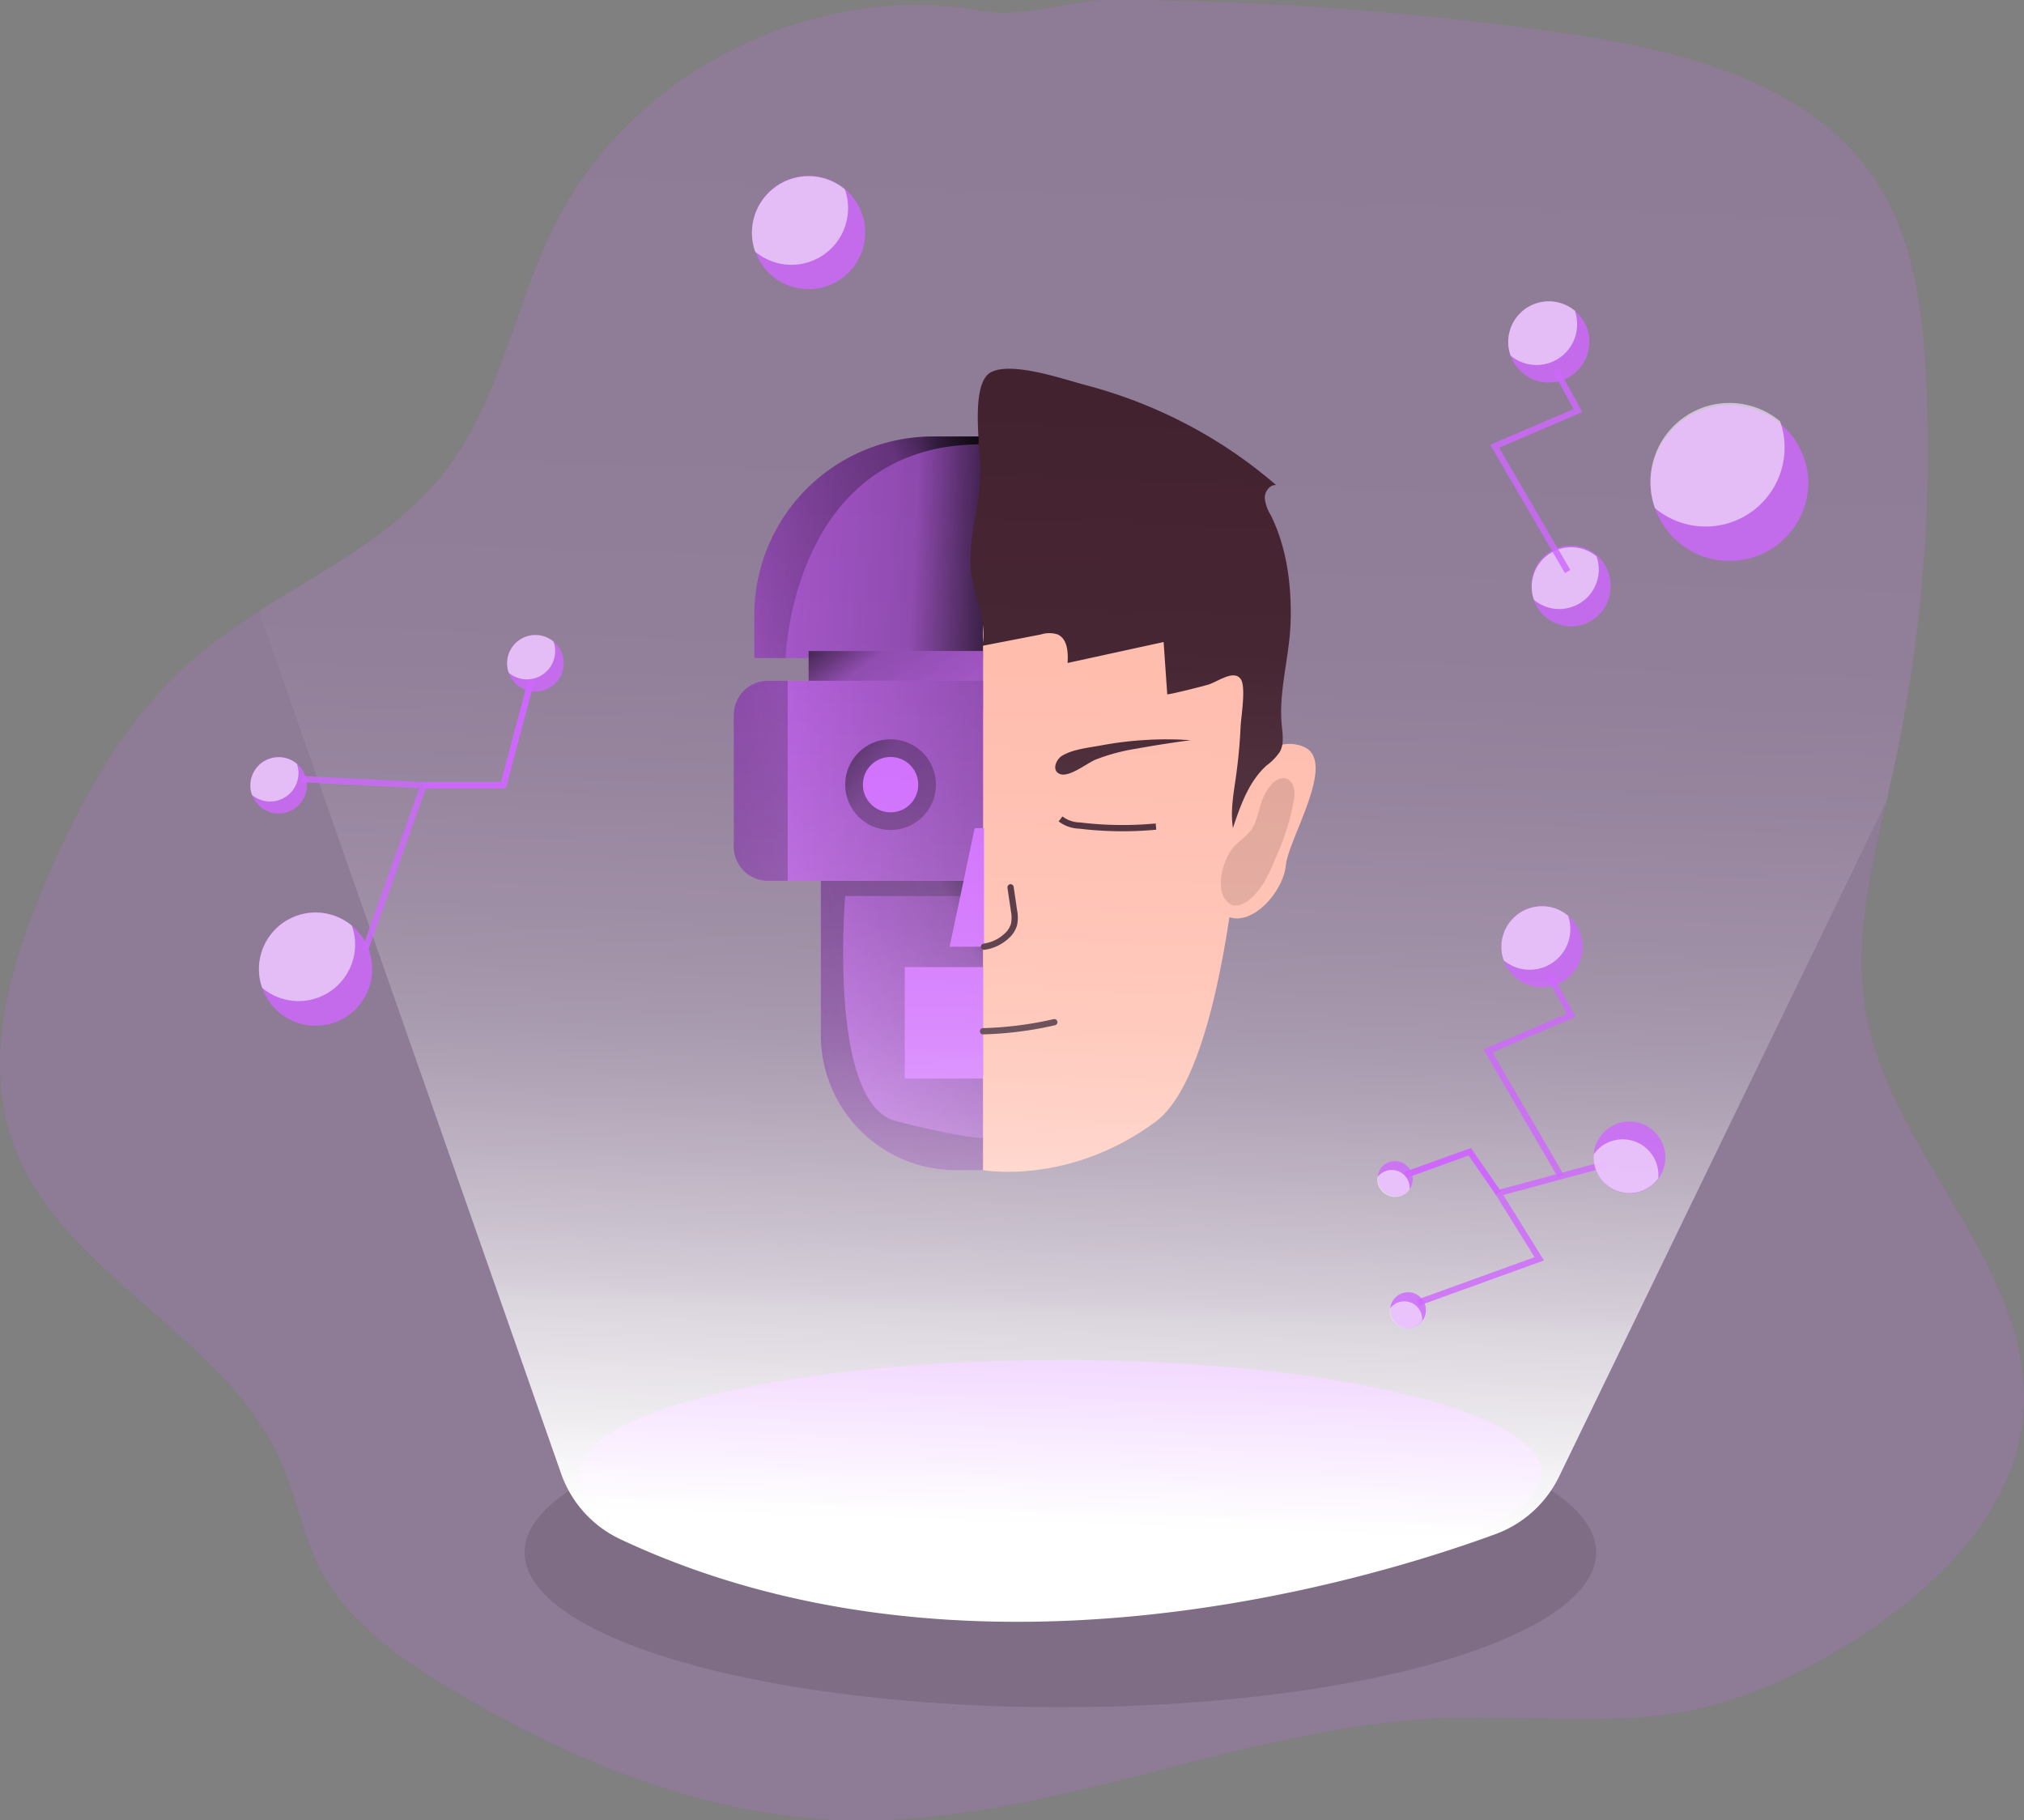 <svg id="Layer_1" data-name="Layer 1" xmlns="http://www.w3.org/2000/svg" xmlns:xlink="http://www.w3.org/1999/xlink" viewBox="0 0 323.86 291.24"><rect x="0" y="0" width="323.86" height="291.24" fill="#808080" stroke="none"/><defs><linearGradient id="linear-gradient" x1="213.74" y1="162.74" x2="152.21" y2="191.5" gradientUnits="userSpaceOnUse"><stop offset="0.01"/><stop offset="0.13" stop-opacity="0.69"/><stop offset="0.25" stop-opacity="0.32"/><stop offset="1" stop-opacity="0"/></linearGradient><linearGradient id="linear-gradient-2" x1="207.89" y1="100.72" x2="122.88" y2="96.49" xlink:href="#linear-gradient"/><linearGradient id="linear-gradient-3" x1="131.65" y1="93.23" x2="166.75" y2="140.38" xlink:href="#linear-gradient"/><linearGradient id="linear-gradient-4" x1="218.93" y1="135.63" x2="140.91" y2="138.81" xlink:href="#linear-gradient"/><linearGradient id="linear-gradient-5" x1="121.26" y1="112.25" x2="196.75" y2="159.51" xlink:href="#linear-gradient"/><linearGradient id="linear-gradient-6" x1="205.13" y1="85.58" x2="134.46" y2="118.6" xlink:href="#linear-gradient"/><linearGradient id="linear-gradient-7" x1="144.59" y1="140.66" x2="192.17" y2="132.41" xlink:href="#linear-gradient"/><linearGradient id="linear-gradient-8" x1="147.81" y1="182.74" x2="245.9" y2="165.73" xlink:href="#linear-gradient"/><linearGradient id="linear-gradient-9" x1="210.05" y1="258.91" x2="218.89" y2="-12.56" gradientUnits="userSpaceOnUse"><stop offset="0.01" stop-color="#fff"/><stop offset="0.13" stop-color="#fff" stop-opacity="0.69"/><stop offset="0.15" stop-color="#fff" stop-opacity="0.61"/><stop offset="0.2" stop-color="#fff" stop-opacity="0.47"/><stop offset="0.25" stop-color="#fff" stop-opacity="0.34"/><stop offset="0.3" stop-color="#fff" stop-opacity="0.23"/><stop offset="0.36" stop-color="#fff" stop-opacity="0.15"/><stop offset="0.44" stop-color="#fff" stop-opacity="0.08"/><stop offset="0.52" stop-color="#fff" stop-opacity="0.03"/><stop offset="0.65" stop-color="#fff" stop-opacity="0.01"/><stop offset="1" stop-color="#fff" stop-opacity="0"/></linearGradient></defs><title>2</title><path d="M364,239c-1.45,15.09-13.53,27-26.26,35.22-8,5.19-16.75,9.55-26.1,11.56-13.18,2.82-26.86.84-40.33,1.38-32.88,1.32-64.19,17.63-97.07,16.31-22.15-.9-43.28-9.82-62.26-21.27-8.07-4.87-16.18-10.57-20.49-19-2.71-5.28-3.72-11.27-6.07-16.72-9.08-21-36.17-30.48-43.33-52.2-4.33-13.13-.13-27.49,5.24-40.23,5.72-13.6,13-26.93,24.21-36.55a88.18,88.18,0,0,1,10.19-7.42c10.56-6.78,22-12.43,29.67-22.25,9.06-11.6,11.26-27.06,18-40.17C141.7,23.59,170.62,9.25,197.24,14c6.62,1.18,13.41-1.48,20.13-1.75a525.28,525.28,0,0,1,72.74,5.26c19.19,2.73,40.38,7.93,50.73,24.31,5.7,9,7.09,20.06,7.63,30.72a238.86,238.86,0,0,1-5.27,63.21c-.33,1.53-.68,3.06-1,4.59-2.6,11.26-5.35,22.71-3.33,34C343,197.43,366.24,215.63,364,239Z" transform="translate(-40.3 -12.27)" fill="#ce68fd" opacity="0.18" style="isolation:isolate"/><ellipse cx="169.67" cy="248.4" rx="85.73" ry="24.77" fill="#282328" opacity="0.16"/><path d="M197.59,199.5h-4.34a21.61,21.61,0,0,1-21.62-21.61V153.21h31.88Z" transform="translate(-40.3 -12.27)" fill="#ce68fd"/><path d="M203.52,153.21l-5.93,46.29h-4.34a21.61,21.61,0,0,1-21.61-21.62V153.21Z" transform="translate(-40.3 -12.27)" fill="url(#linear-gradient)"/><path d="M149.3,69.84h29.53a0,0,0,0,1,0,0v35.45a0,0,0,0,1,0,0H120.71a0,0,0,0,1,0,0V98.43A28.59,28.59,0,0,1,149.3,69.84Z" fill="#ce68fd"/><path d="M219.13,82.11v35.45H161V110.7A28.59,28.59,0,0,1,189.6,82.11Z" transform="translate(-40.3 -12.27)" fill="url(#linear-gradient-2)"/><path d="M238.13,136.23s5.73-6.85,10.91-4.4-2.59,14.64-3,18.92-5.65,10.2-9.67,8S238.13,136.23,238.13,136.23Z" transform="translate(-40.3 -12.27)" fill="#ffbbab"/><path d="M240.28,120.34s-1.16,61.17-15.09,71.43-27.6,7.73-27.6,7.73V102S234.42,100.8,240.28,120.34Z" transform="translate(-40.3 -12.27)" fill="#ffbbab"/><path d="M244.5,89.89c-1-.1-1.81,1-1.83,2a6.43,6.43,0,0,0,1,2.87c2.58,5.29,3.31,11.24,3.14,17.06-.16,5.38-1.91,11-1.43,16.32.13,1.49.43,3.09-.28,4.41a9,9,0,0,1-2.14,2.21c-2.85,2.57-4.17,6.39-5.38,10-.42-2.69.09-5.43.47-8.12s.64-5.41.76-8.12c.07-1.52.91-6.42,0-7.62-1.1-1.48-3.52.36-5.12.9-.54.18-6.6,1.72-6.62,1.55l-.58-8.35-15.36,3.35c.09-1.71,0-3.83-1.59-4.56a4.37,4.37,0,0,0-2.68,0l-9.44,1.83c1.08-3.18-1.51-8.69-1.75-12-.45-6.18,1.57-10.31,1.49-16.5,0-3.29-1.67-13.61,1.76-15.32S210.6,73,214.06,73.9a76.82,76.82,0,0,1,15.23,5.79A75.2,75.2,0,0,1,244.5,89.89Z" transform="translate(-40.3 -12.27)" fill="#42202e"/><rect x="129.38" y="104.17" width="27.91" height="9.53" fill="#ce68fd"/><rect x="129.38" y="104.17" width="27.91" height="9.53" fill="url(#linear-gradient-3)"/><path d="M122.88,108.93h34.41a0,0,0,0,1,0,0v32a0,0,0,0,1,0,0H122.88a5.47,5.47,0,0,1-5.47-5.47V114.4A5.47,5.47,0,0,1,122.88,108.93Z" fill="#ce68fd"/><path d="M197.59,121.2v32H163.18a5.47,5.47,0,0,1-5.47-5.48V126.67a5.47,5.47,0,0,1,5.47-5.47Z" transform="translate(-40.3 -12.27)" fill="url(#linear-gradient-4)"/><polygon points="157.45 151.48 151.95 151.48 155.96 132.51 157.45 132.51 157.45 151.48" fill="#ce68fd"/><rect x="144.77" y="154.74" width="12.52" height="17.84" fill="#ce68fd"/><path d="M210,143.3a5.12,5.12,0,0,0,3,1.06,57.2,57.2,0,0,0,12.27.17" transform="translate(-40.3 -12.27)" fill="none" stroke="#42202e" stroke-miterlimit="10"/><path d="M230.79,130.71c-2.86.38-5.72.82-8.56,1.34a30.93,30.93,0,0,0-6.71,1.8c-1.32.57-4.15,2.84-5.61,2.27s-.55-2.49.46-3c1.77-1,4.28-1.23,6.23-1.6a56.39,56.39,0,0,1,6.6-.82A53.4,53.4,0,0,1,230.79,130.71Z" transform="translate(-40.3 -12.27)" fill="#42202e"/><path d="M197.59,177.28A57.77,57.77,0,0,0,209,175.83" transform="translate(-40.3 -12.27)" fill="none" stroke="#42202e" stroke-linecap="round" stroke-linejoin="round"/><path d="M202,154.25l.55,3.73a5.59,5.59,0,0,1,0,2.23,4,4,0,0,1-1.22,1.86,6.63,6.63,0,0,1-3.57,1.68" transform="translate(-40.3 -12.27)" fill="none" stroke="#42202e" stroke-linecap="round" stroke-linejoin="round"/><circle cx="142.5" cy="125.55" r="7.26" fill="url(#linear-gradient-5)"/><circle cx="142.5" cy="125.55" r="4.43" fill="#ce68fd"/><path d="M196.89,82.11v1.26C167,83.7,166,117.56,166,117.56h-5V110.7A28.59,28.59,0,0,1,189.6,82.11Z" transform="translate(-40.3 -12.27)" fill="url(#linear-gradient-6)"/><path d="M166.34,121.2v32h-3.16a5.47,5.47,0,0,1-5.47-5.48V126.67a5.47,5.47,0,0,1,5.47-5.47Z" transform="translate(-40.3 -12.27)" fill="url(#linear-gradient-7)"/><path d="M197.59,194.34v5.16h-4.34a21.61,21.61,0,0,1-21.61-21.62V153.21h22.84l-.51,2.43H175.54s-2.84,33.17,8.1,36S197.59,194.34,197.59,194.34Z" transform="translate(-40.3 -12.27)" fill="url(#linear-gradient-8)"/><path d="M243.77,137.79a2.51,2.51,0,0,1,2.14-1,1.89,1.89,0,0,1,1.37,1.35,4.64,4.64,0,0,1,.07,2,37.16,37.16,0,0,1-2.76,9c-1.08,2.65-2.24,5.43-4.5,7.19-.86.66-2.08,1.15-3,.56-2.76-1.8-1.06-7.41.76-9.26,1.31-1.32,2.56-1.91,3.27-3.72C242,141.66,242.05,139.65,243.77,137.79Z" transform="translate(-40.3 -12.27)" fill="#e0a194"/><ellipse cx="169.67" cy="235.78" rx="77.07" ry="18.18" fill="#ce68fd"/><path d="M343.2,135.77c-.33,1.53-.68,3.06-1,4.59L289.78,248.51a18.33,18.33,0,0,1-10.2,9.24c-20.94,7.67-84.63,26.87-140.06.79A18.3,18.3,0,0,1,130.06,248L81.73,110.08c10.56-6.78,22-12.43,29.67-22.25,9.06-11.6,11.26-27.06,18-40.17C141.7,23.59,170.62,9.25,197.24,14c6.62,1.18,13.41-1.48,20.13-1.75a525.28,525.28,0,0,1,72.74,5.26c19.19,2.73,40.38,7.93,50.73,24.31,5.7,9,7.09,20.06,7.63,30.72A238.86,238.86,0,0,1,343.2,135.77Z" transform="translate(-40.3 -12.27)" fill="url(#linear-gradient-9)"/><path d="M329.66,89.37a12.63,12.63,0,0,1-24.55,4.2,12.48,12.48,0,0,1-.72-4.2,12.64,12.64,0,0,1,25.27,0Z" transform="translate(-40.3 -12.27)" fill="#ce68fd" opacity="0.82" style="isolation:isolate"/><path d="M325.85,83.89a12.63,12.63,0,0,1-20.74,9.68,12.48,12.48,0,0,1-.72-4.2,12.64,12.64,0,0,1,20.74-9.69A12.49,12.49,0,0,1,325.85,83.89Z" transform="translate(-40.3 -12.27)" fill="#fff" opacity="0.55" style="isolation:isolate"/><path d="M298,106.15a6.31,6.31,0,0,1-12.27,2.1,6.14,6.14,0,0,1-.36-2.1,6.32,6.32,0,1,1,12.63,0Z" transform="translate(-40.3 -12.27)" fill="#ce68fd" opacity="0.82" style="isolation:isolate"/><path d="M296.12,103.41a6.32,6.32,0,0,1-10.37,4.84,6.14,6.14,0,0,1-.36-2.1,6.32,6.32,0,0,1,10.37-4.85A6.4,6.4,0,0,1,296.12,103.41Z" transform="translate(-40.3 -12.27)" fill="#fff" opacity="0.55" style="isolation:isolate"/><path d="M178.74,49.52a9.06,9.06,0,1,1-3.25-7A9.06,9.06,0,0,1,178.74,49.52Z" transform="translate(-40.3 -12.27)" fill="#ce68fd" opacity="0.82" style="isolation:isolate"/><path d="M176,45.59a9.06,9.06,0,0,1-14.87,6.94,9.07,9.07,0,0,1,8.55-12.07,9,9,0,0,1,5.81,2.11A8.87,8.87,0,0,1,176,45.59Z" transform="translate(-40.3 -12.27)" fill="#fff" opacity="0.55" style="isolation:isolate"/><path d="M293.53,163.75a6.5,6.5,0,1,1-6.49-6.5,6.51,6.51,0,0,1,6.49,6.5Z" transform="translate(-40.3 -12.27)" fill="#ce68fd" opacity="0.82" style="isolation:isolate"/><path d="M291.57,160.93a6.5,6.5,0,0,1-10.66,5,6.5,6.5,0,0,1,6.13-8.66,6.4,6.4,0,0,1,4.16,1.52A6.17,6.17,0,0,1,291.57,160.93Z" transform="translate(-40.3 -12.27)" fill="#fff" opacity="0.55" style="isolation:isolate"/><path d="M99.85,167.32a9.05,9.05,0,0,1-17.6,3,8.81,8.81,0,0,1-.52-3,9.06,9.06,0,0,1,18.12,0Z" transform="translate(-40.3 -12.27)" fill="#ce68fd" opacity="0.82" style="isolation:isolate"/><path d="M97.12,163.39a9.05,9.05,0,0,1-9.06,9.06,9,9,0,0,1-5.81-2.12,8.81,8.81,0,0,1-.52-3,9.07,9.07,0,0,1,14.87-6.95A8.91,8.91,0,0,1,97.12,163.39Z" transform="translate(-40.3 -12.27)" fill="#fff" opacity="0.55" style="isolation:isolate"/><path d="M89.42,137.91a4.53,4.53,0,0,1-8.8,1.51,4.48,4.48,0,0,1-.26-1.51,4.53,4.53,0,0,1,9.06,0Z" transform="translate(-40.3 -12.27)" fill="#ce68fd" opacity="0.82" style="isolation:isolate"/><path d="M88.06,136a4.54,4.54,0,0,1-7.44,3.47,4.48,4.48,0,0,1-.26-1.51,4.53,4.53,0,0,1,7.44-3.47A4.44,4.44,0,0,1,88.06,136Z" transform="translate(-40.3 -12.27)" fill="#fff" opacity="0.55" style="isolation:isolate"/><path d="M130.5,118.4a4.53,4.53,0,0,1-8.8,1.51,4.44,4.44,0,0,1-.26-1.51,4.53,4.53,0,0,1,4.53-4.52,4.53,4.53,0,0,1,4.53,4.52Z" transform="translate(-40.3 -12.27)" fill="#ce68fd" opacity="0.82" style="isolation:isolate"/><path d="M129.13,116.44a4.52,4.52,0,0,1-7.43,3.47,4.44,4.44,0,0,1-.26-1.51,4.53,4.53,0,0,1,4.53-4.52,4.46,4.46,0,0,1,2.9,1.05A4.44,4.44,0,0,1,129.13,116.44Z" transform="translate(-40.3 -12.27)" fill="#fff" opacity="0.55" style="isolation:isolate"/><g opacity="0.82" style="isolation:isolate"><polygon points="58.83 152.31 57.88 151.97 67.09 126.11 48.18 125.16 48.23 124.16 68.49 125.18 58.83 152.31" fill="#ce68fd"/></g><polygon points="80.94 126.14 67.79 126.14 67.79 125.14 80.17 125.14 84.51 108.8 85.48 109.06 80.94 126.14" fill="#ce68fd"/><path d="M263.9,219.6a2.86,2.86,0,0,1,4,4,2.63,2.63,0,0,1-.69.68,2.86,2.86,0,0,1-3.26-4.7Z" transform="translate(-40.3 -12.27)" fill="#ce68fd" opacity="0.82" style="isolation:isolate"/><path d="M263.38,221a2.86,2.86,0,0,1,4.47,2.61,2.63,2.63,0,0,1-.69.68,2.85,2.85,0,0,1-4.47-2.61A2.63,2.63,0,0,1,263.38,221Z" transform="translate(-40.3 -12.27)" fill="#fff" opacity="0.55" style="isolation:isolate"/><path d="M261.88,198.57a2.85,2.85,0,0,1,3.94,4,2.63,2.63,0,0,1-.69.68,2.86,2.86,0,0,1-3.25-4.7Z" transform="translate(-40.3 -12.27)" fill="#ce68fd" opacity="0.82" style="isolation:isolate"/><path d="M261.35,200a2.86,2.86,0,0,1,4,.71,2.9,2.9,0,0,1,.49,1.89,2.63,2.63,0,0,1-.69.68,2.86,2.86,0,0,1-4.47-2.61A2.59,2.59,0,0,1,261.35,200Z" transform="translate(-40.3 -12.27)" fill="#fff" opacity="0.55" style="isolation:isolate"/><g opacity="0.82" style="isolation:isolate"><polygon points="227.06 208.91 226.73 207.97 245.55 201.16 238.98 190.6 256.77 185.79 257.03 186.75 240.54 191.21 247.05 201.68 227.06 208.91" fill="#ce68fd"/></g><polygon points="239.35 191.19 234.98 184.89 225.07 188.47 224.73 187.52 235.36 183.69 240.17 190.62 239.35 191.19" fill="#ce68fd"/><path d="M297.74,192.76a5.74,5.74,0,1,1-2.43,4.19A5.72,5.72,0,0,1,297.74,192.76Z" transform="translate(-40.3 -12.27)" fill="#ce68fd" opacity="0.82" style="isolation:isolate"/><path d="M296.69,195.59a5.72,5.72,0,0,1,8.95,5.22A5.72,5.72,0,0,1,295.31,197,5.58,5.58,0,0,1,296.69,195.59Z" transform="translate(-40.3 -12.27)" fill="#fff" opacity="0.55" style="isolation:isolate"/><g opacity="0.82" style="isolation:isolate"><polygon points="249.33 188.45 237.37 167.92 250.71 162.2 247.38 156.13 248.25 155.65 252.11 162.69 238.81 168.39 250.2 187.95 249.33 188.45" fill="#ce68fd"/></g><path d="M294.61,67A6.49,6.49,0,0,1,282,69.15a6.4,6.4,0,0,1-.37-2.16,6.5,6.5,0,0,1,13,0Z" transform="translate(-40.3 -12.27)" fill="#ce68fd" opacity="0.82" style="isolation:isolate"/><path d="M292.65,64.18a6.48,6.48,0,0,1-6.49,6.49A6.37,6.37,0,0,1,282,69.15a6.4,6.4,0,0,1-.37-2.16,6.5,6.5,0,0,1,10.66-5A6.51,6.51,0,0,1,292.65,64.18Z" transform="translate(-40.3 -12.27)" fill="#fff" opacity="0.55" style="isolation:isolate"/><g opacity="0.82" style="isolation:isolate"><polygon points="250.41 91.7 238.45 71.16 251.79 65.45 248.46 59.38 249.33 58.9 253.19 65.93 239.88 71.64 251.27 91.2 250.41 91.7" fill="#ce68fd"/></g></svg>